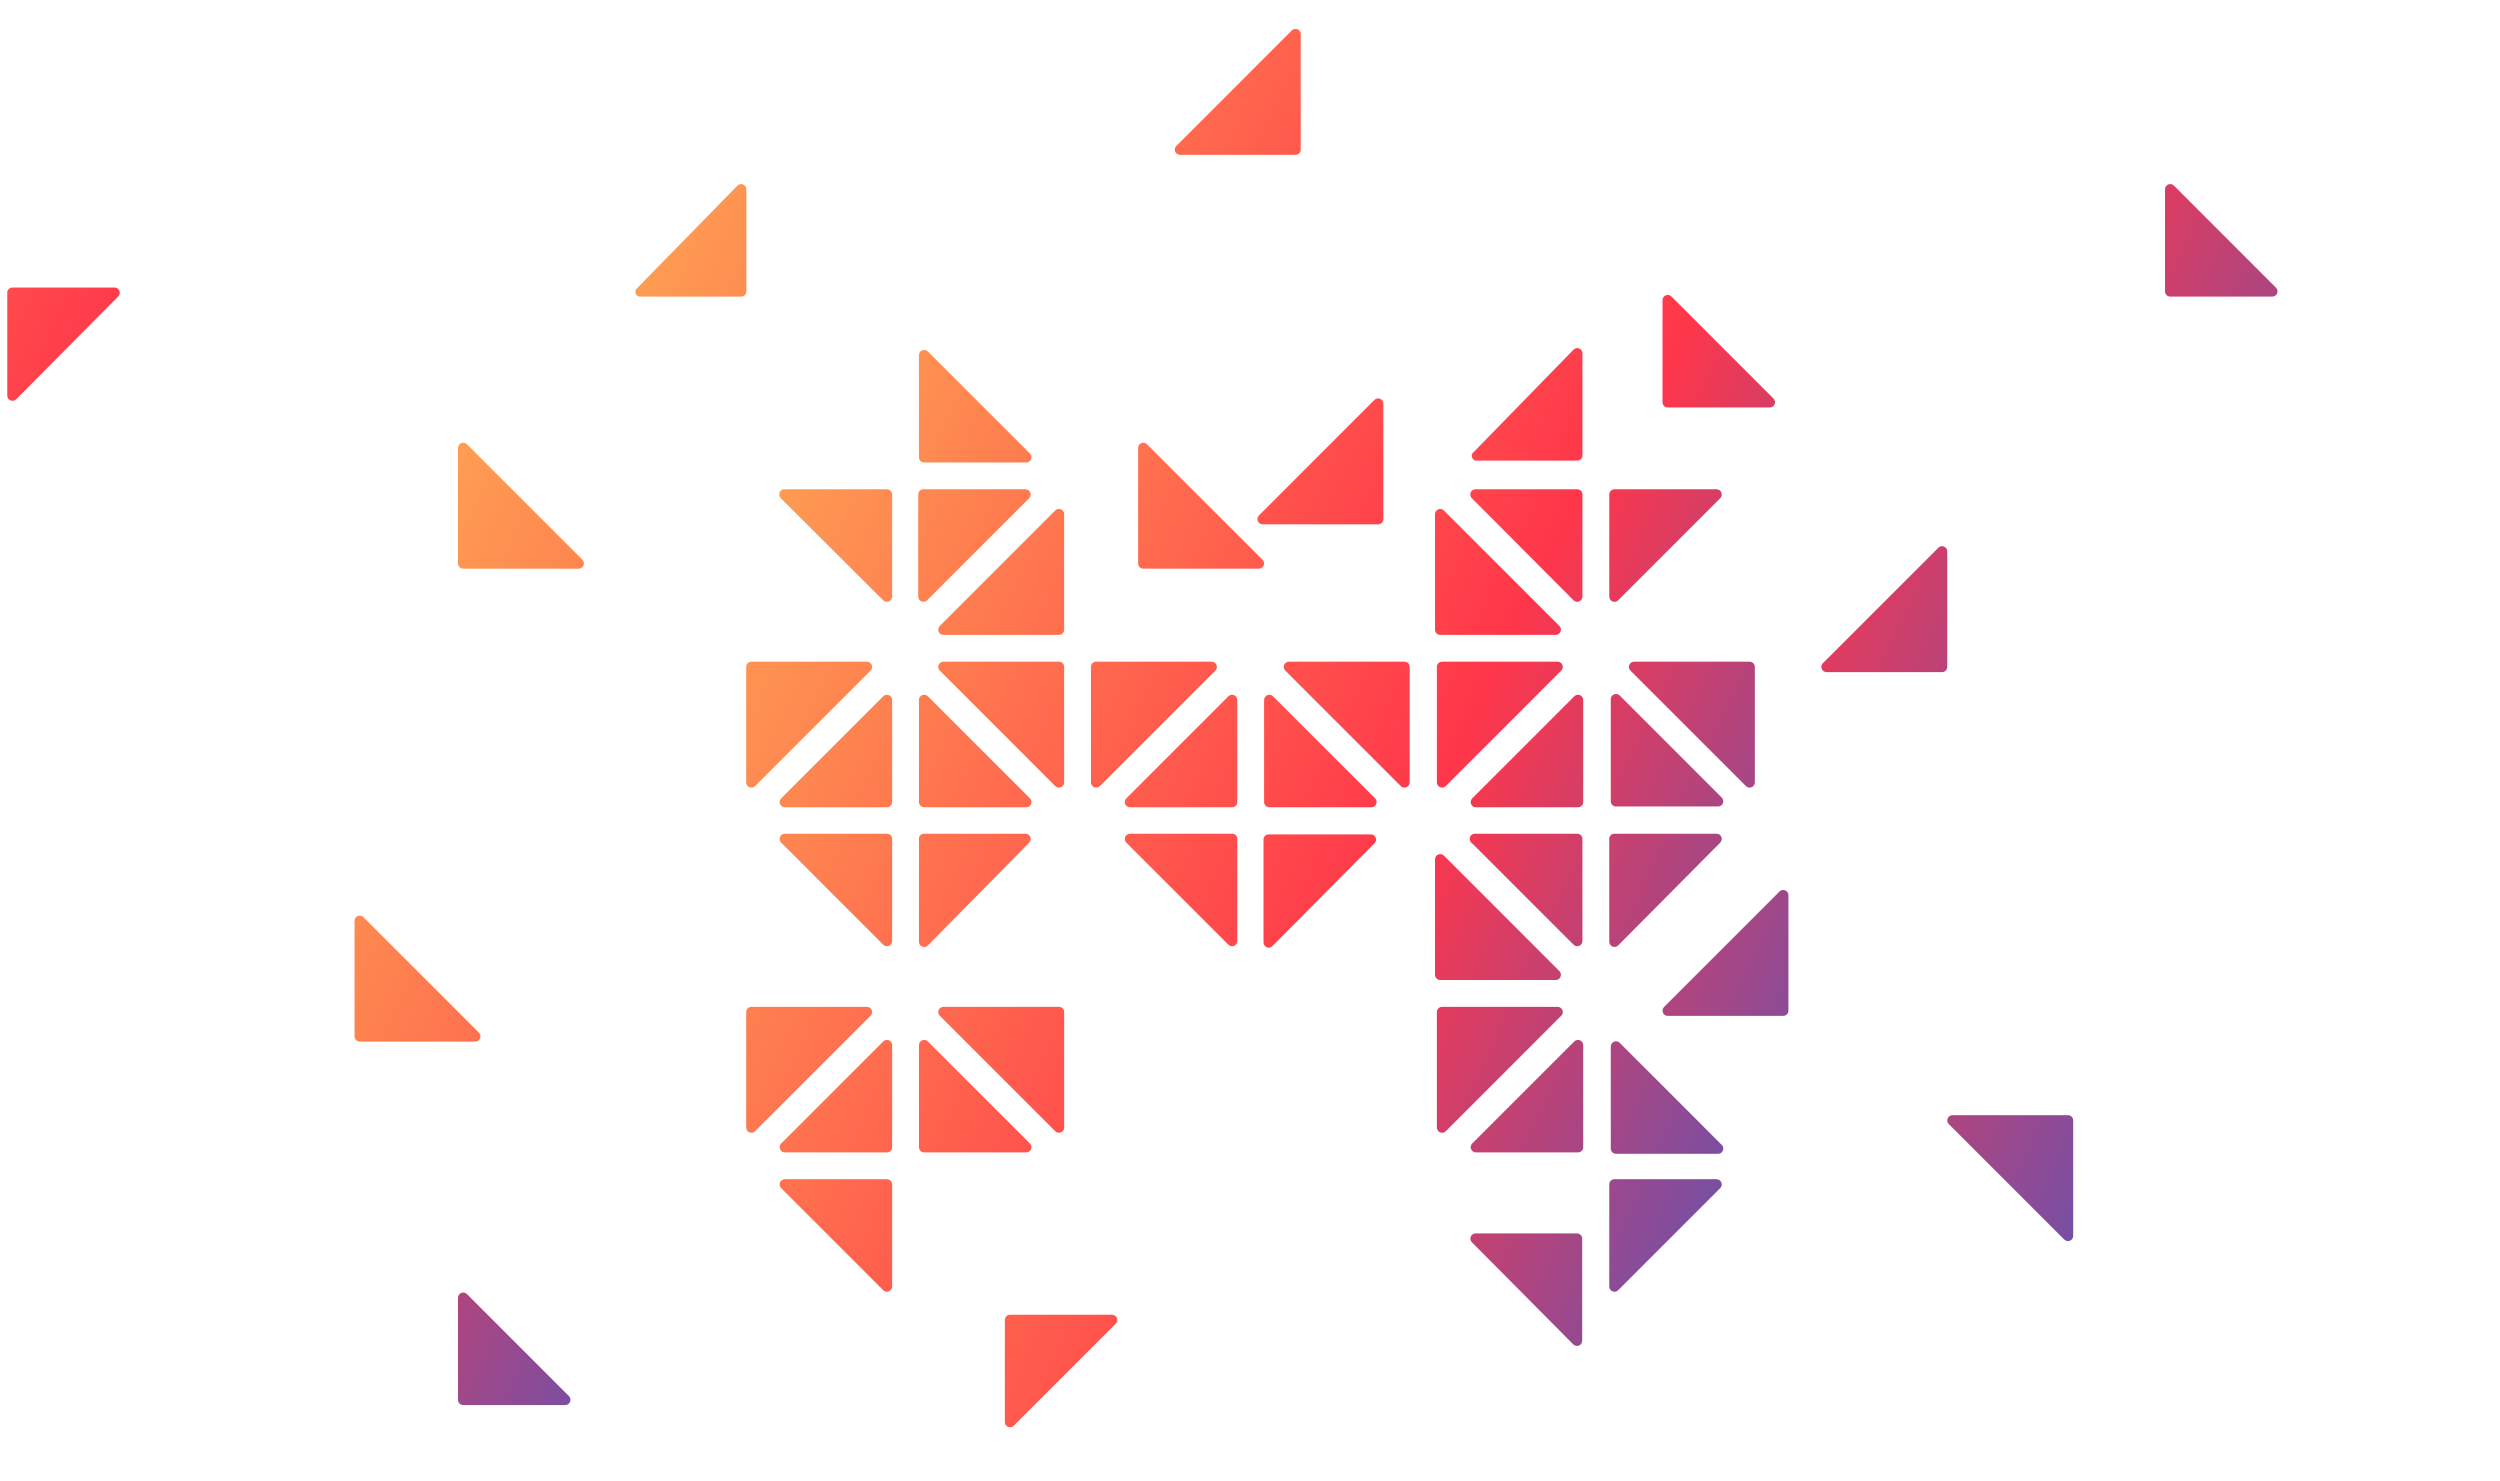 <?xml version="1.0" encoding="UTF-8"?>
<svg width="346px" height="205px" viewBox="0 0 346 205" version="1.1" xmlns="http://www.w3.org/2000/svg" xmlns:xlink="http://www.w3.org/1999/xlink">
    <!-- Generator: Sketch 51.3 (57544) - http://www.bohemiancoding.com/sketch -->
    <title>Artboard</title>
    <desc>Created with Sketch.</desc>
    <defs>
        <linearGradient x1="-268.771%" y1="-97.869%" x2="917.786%" y2="452.388%" id="linearGradient-1">
            <stop stop-color="#FEB454" offset="0%"></stop>
            <stop stop-color="#FF364A" offset="53%"></stop>
            <stop stop-color="#0065F3" offset="100%"></stop>
        </linearGradient>
        <linearGradient x1="-364.511%" y1="-163.805%" x2="787.451%" y2="370.485%" id="linearGradient-2">
            <stop stop-color="#FEB454" offset="0%"></stop>
            <stop stop-color="#FF364A" offset="53%"></stop>
            <stop stop-color="#0065F3" offset="100%"></stop>
        </linearGradient>
        <linearGradient x1="-420.243%" y1="-146.852%" x2="857.033%" y2="445.46%" id="linearGradient-3">
            <stop stop-color="#FEB454" offset="0%"></stop>
            <stop stop-color="#FF364A" offset="53%"></stop>
            <stop stop-color="#0065F3" offset="100%"></stop>
        </linearGradient>
        <linearGradient x1="-472.195%" y1="-192.446%" x2="848.099%" y2="419.763%" id="linearGradient-4">
            <stop stop-color="#FEB454" offset="0%"></stop>
            <stop stop-color="#FF364A" offset="53%"></stop>
            <stop stop-color="#0065F3" offset="100%"></stop>
        </linearGradient>
        <linearGradient x1="-351.349%" y1="-157.177%" x2="925.928%" y2="435.135%" id="linearGradient-5">
            <stop stop-color="#FEB454" offset="0%"></stop>
            <stop stop-color="#FF364A" offset="53%"></stop>
            <stop stop-color="#0065F3" offset="100%"></stop>
        </linearGradient>
        <linearGradient x1="-328.186%" y1="-125.344%" x2="992.108%" y2="487.153%" id="linearGradient-6">
            <stop stop-color="#FEB454" offset="0%"></stop>
            <stop stop-color="#FF364A" offset="53%"></stop>
            <stop stop-color="#0065F3" offset="100%"></stop>
        </linearGradient>
        <linearGradient x1="-698.687%" y1="-297.156%" x2="487.87%" y2="253.101%" id="linearGradient-7">
            <stop stop-color="#FEB454" offset="0%"></stop>
            <stop stop-color="#FF364A" offset="53%"></stop>
            <stop stop-color="#0065F3" offset="100%"></stop>
        </linearGradient>
        <linearGradient x1="-781.713%" y1="-357.179%" x2="370.249%" y2="177.112%" id="linearGradient-8">
            <stop stop-color="#FEB454" offset="0%"></stop>
            <stop stop-color="#FF364A" offset="53%"></stop>
            <stop stop-color="#0065F3" offset="100%"></stop>
        </linearGradient>
        <linearGradient x1="-882.512%" y1="-361.607%" x2="394.765%" y2="231.036%" id="linearGradient-9">
            <stop stop-color="#FEB454" offset="0%"></stop>
            <stop stop-color="#FF364A" offset="53%"></stop>
            <stop stop-color="#0065F3" offset="100%"></stop>
        </linearGradient>
        <linearGradient x1="-951.008%" y1="-414.287%" x2="369.286%" y2="198.21%" id="linearGradient-10">
            <stop stop-color="#FEB454" offset="0%"></stop>
            <stop stop-color="#FF364A" offset="53%"></stop>
            <stop stop-color="#0065F3" offset="100%"></stop>
        </linearGradient>
        <linearGradient x1="-819.717%" y1="-371.603%" x2="465.622%" y2="220.712%" id="linearGradient-11">
            <stop stop-color="#FEB454" offset="0%"></stop>
            <stop stop-color="#FF364A" offset="53%"></stop>
            <stop stop-color="#0065F3" offset="100%"></stop>
        </linearGradient>
        <linearGradient x1="-806.668%" y1="-347.047%" x2="513.625%" y2="265.45%" id="linearGradient-12">
            <stop stop-color="#FEB454" offset="0%"></stop>
            <stop stop-color="#FF364A" offset="53%"></stop>
            <stop stop-color="#0065F3" offset="100%"></stop>
        </linearGradient>
        <linearGradient x1="-169.128%" y1="-51.743%" x2="1017.429%" y2="498.81%" id="linearGradient-13">
            <stop stop-color="#FEB454" offset="0%"></stop>
            <stop stop-color="#FF364A" offset="53%"></stop>
            <stop stop-color="#0065F3" offset="100%"></stop>
        </linearGradient>
        <linearGradient x1="-267.824%" y1="-118.567%" x2="884.138%" y2="415.428%" id="linearGradient-14">
            <stop stop-color="#FEB454" offset="0%"></stop>
            <stop stop-color="#FF364A" offset="53%"></stop>
            <stop stop-color="#0065F3" offset="100%"></stop>
        </linearGradient>
        <linearGradient x1="-224.419%" y1="-56.119%" x2="927.543%" y2="478.172%" id="linearGradient-15">
            <stop stop-color="#FEB454" offset="0%"></stop>
            <stop stop-color="#FF364A" offset="53%"></stop>
            <stop stop-color="#0065F3" offset="100%"></stop>
        </linearGradient>
        <linearGradient x1="-340.857%" y1="-131.516%" x2="845.7%" y2="418.741%" id="linearGradient-16">
            <stop stop-color="#FEB454" offset="0%"></stop>
            <stop stop-color="#FF364A" offset="53%"></stop>
            <stop stop-color="#0065F3" offset="100%"></stop>
        </linearGradient>
        <linearGradient x1="-313.032%" y1="-97.217%" x2="964.245%" y2="495.095%" id="linearGradient-17">
            <stop stop-color="#FEB454" offset="0%"></stop>
            <stop stop-color="#FF364A" offset="53%"></stop>
            <stop stop-color="#0065F3" offset="100%"></stop>
        </linearGradient>
        <linearGradient x1="-364.529%" y1="-139.708%" x2="964.263%" y2="468.763%" id="linearGradient-18">
            <stop stop-color="#FEB454" offset="0%"></stop>
            <stop stop-color="#FF364A" offset="53%"></stop>
            <stop stop-color="#0065F3" offset="100%"></stop>
        </linearGradient>
        <linearGradient x1="-244.137%" y1="-106.88%" x2="1033.139%" y2="485.432%" id="linearGradient-19">
            <stop stop-color="#FEB454" offset="0%"></stop>
            <stop stop-color="#FF364A" offset="53%"></stop>
            <stop stop-color="#0065F3" offset="100%"></stop>
        </linearGradient>
        <linearGradient x1="-217.334%" y1="-73.723%" x2="1102.959%" y2="538.443%" id="linearGradient-20">
            <stop stop-color="#FEB454" offset="0%"></stop>
            <stop stop-color="#FF364A" offset="53%"></stop>
            <stop stop-color="#0065F3" offset="100%"></stop>
        </linearGradient>
        <linearGradient x1="-383.79%" y1="-151.281%" x2="802.767%" y2="399.04%" id="linearGradient-21">
            <stop stop-color="#FEB454" offset="0%"></stop>
            <stop stop-color="#FF364A" offset="53%"></stop>
            <stop stop-color="#0065F3" offset="100%"></stop>
        </linearGradient>
        <linearGradient x1="-476.573%" y1="-215.549%" x2="675.389%" y2="318.742%" id="linearGradient-22">
            <stop stop-color="#FEB454" offset="0%"></stop>
            <stop stop-color="#FF364A" offset="53%"></stop>
            <stop stop-color="#0065F3" offset="100%"></stop>
        </linearGradient>
        <linearGradient x1="-544.331%" y1="-204.429%" x2="732.945%" y2="387.883%" id="linearGradient-23">
            <stop stop-color="#FEB454" offset="0%"></stop>
            <stop stop-color="#FF364A" offset="53%"></stop>
            <stop stop-color="#0065F3" offset="100%"></stop>
        </linearGradient>
        <linearGradient x1="-600.916%" y1="-249.831%" x2="719.087%" y2="358.64%" id="linearGradient-24">
            <stop stop-color="#FEB454" offset="0%"></stop>
            <stop stop-color="#FF364A" offset="53%"></stop>
            <stop stop-color="#0065F3" offset="100%"></stop>
        </linearGradient>
        <linearGradient x1="-475.437%" y1="-214.092%" x2="801.84%" y2="378.22%" id="linearGradient-25">
            <stop stop-color="#FEB454" offset="0%"></stop>
            <stop stop-color="#FF364A" offset="53%"></stop>
            <stop stop-color="#0065F3" offset="100%"></stop>
        </linearGradient>
        <linearGradient x1="-456.245%" y1="-184.575%" x2="864.049%" y2="427.591%" id="linearGradient-26">
            <stop stop-color="#FEB454" offset="0%"></stop>
            <stop stop-color="#FF364A" offset="53%"></stop>
            <stop stop-color="#0065F3" offset="100%"></stop>
        </linearGradient>
        <linearGradient x1="-599.044%" y1="-250.735%" x2="587.513%" y2="299.522%" id="linearGradient-27">
            <stop stop-color="#FEB454" offset="0%"></stop>
            <stop stop-color="#FF364A" offset="53%"></stop>
            <stop stop-color="#0065F3" offset="100%"></stop>
        </linearGradient>
        <linearGradient x1="-685.322%" y1="-312.236%" x2="466.936%" y2="222.055%" id="linearGradient-28">
            <stop stop-color="#FEB454" offset="0%"></stop>
            <stop stop-color="#FF364A" offset="53%"></stop>
            <stop stop-color="#0065F3" offset="100%"></stop>
        </linearGradient>
        <linearGradient x1="-640.143%" y1="-249.492%" x2="511.819%" y2="284.798%" id="linearGradient-29">
            <stop stop-color="#FEB454" offset="0%"></stop>
            <stop stop-color="#FF364A" offset="53%"></stop>
            <stop stop-color="#0065F3" offset="100%"></stop>
        </linearGradient>
        <linearGradient x1="-770.773%" y1="-330.804%" x2="415.784%" y2="219.454%" id="linearGradient-30">
            <stop stop-color="#FEB454" offset="0%"></stop>
            <stop stop-color="#FF364A" offset="53%"></stop>
            <stop stop-color="#0065F3" offset="100%"></stop>
        </linearGradient>
        <linearGradient x1="-775.3%" y1="-311.641%" x2="501.977%" y2="280.671%" id="linearGradient-31">
            <stop stop-color="#FEB454" offset="0%"></stop>
            <stop stop-color="#FF364A" offset="53%"></stop>
            <stop stop-color="#0065F3" offset="100%"></stop>
        </linearGradient>
        <linearGradient x1="-839.714%" y1="-359.954%" x2="479.958%" y2="248.517%" id="linearGradient-32">
            <stop stop-color="#FEB454" offset="0%"></stop>
            <stop stop-color="#FF364A" offset="53%"></stop>
            <stop stop-color="#0065F3" offset="100%"></stop>
        </linearGradient>
        <linearGradient x1="-705.065%" y1="-321.272%" x2="569.565%" y2="270.995%" id="linearGradient-33">
            <stop stop-color="#FEB454" offset="0%"></stop>
            <stop stop-color="#FF364A" offset="53%"></stop>
            <stop stop-color="#0065F3" offset="100%"></stop>
        </linearGradient>
        <linearGradient x1="-695.817%" y1="-295.427%" x2="624.477%" y2="316.739%" id="linearGradient-34">
            <stop stop-color="#FEB454" offset="0%"></stop>
            <stop stop-color="#FF364A" offset="53%"></stop>
            <stop stop-color="#0065F3" offset="100%"></stop>
        </linearGradient>
        <linearGradient x1="-127.733%" y1="-11.175%" x2="1024.23%" y2="523.115%" id="linearGradient-35">
            <stop stop-color="#FEB454" offset="0%"></stop>
            <stop stop-color="#FF364A" offset="53%"></stop>
            <stop stop-color="#0065F3" offset="100%"></stop>
        </linearGradient>
        <linearGradient x1="-241.213%" y1="-85.095%" x2="945.344%" y2="465.162%" id="linearGradient-36">
            <stop stop-color="#FEB454" offset="0%"></stop>
            <stop stop-color="#FF364A" offset="53%"></stop>
            <stop stop-color="#0065F3" offset="100%"></stop>
        </linearGradient>
        <linearGradient x1="-205.82%" y1="-47.582%" x2="1071.457%" y2="544.73%" id="linearGradient-37">
            <stop stop-color="#FEB454" offset="0%"></stop>
            <stop stop-color="#FF364A" offset="53%"></stop>
            <stop stop-color="#0065F3" offset="100%"></stop>
        </linearGradient>
        <linearGradient x1="-250.822%" y1="-89.584%" x2="1069.802%" y2="522.294%" id="linearGradient-38">
            <stop stop-color="#FEB454" offset="0%"></stop>
            <stop stop-color="#FF364A" offset="53%"></stop>
            <stop stop-color="#0065F3" offset="100%"></stop>
        </linearGradient>
        <linearGradient x1="-136.294%" y1="-57.869%" x2="1135.801%" y2="534.632%" id="linearGradient-39">
            <stop stop-color="#FEB454" offset="0%"></stop>
            <stop stop-color="#FF364A" offset="53%"></stop>
            <stop stop-color="#0065F3" offset="100%"></stop>
        </linearGradient>
        <linearGradient x1="-108.959%" y1="-20.779%" x2="1229.316%" y2="591.39%" id="linearGradient-40">
            <stop stop-color="#FEB454" offset="0%"></stop>
            <stop stop-color="#FF364A" offset="53%"></stop>
            <stop stop-color="#0065F3" offset="100%"></stop>
        </linearGradient>
        <linearGradient x1="-336.186%" y1="-107.862%" x2="815.777%" y2="426.428%" id="linearGradient-41">
            <stop stop-color="#FEB454" offset="0%"></stop>
            <stop stop-color="#FF364A" offset="53%"></stop>
            <stop stop-color="#0065F3" offset="100%"></stop>
        </linearGradient>
        <linearGradient x1="-457.058%" y1="-184.739%" x2="729.499%" y2="365.519%" id="linearGradient-42">
            <stop stop-color="#FEB454" offset="0%"></stop>
            <stop stop-color="#FF364A" offset="53%"></stop>
            <stop stop-color="#0065F3" offset="100%"></stop>
        </linearGradient>
        <linearGradient x1="-543.456%" y1="-204.549%" x2="608.506%" y2="329.742%" id="linearGradient-43">
            <stop stop-color="#FEB454" offset="0%"></stop>
            <stop stop-color="#FF364A" offset="53%"></stop>
            <stop stop-color="#0065F3" offset="100%"></stop>
        </linearGradient>
        <linearGradient x1="-671.129%" y1="-284.382%" x2="515.427%" y2="265.875%" id="linearGradient-44">
            <stop stop-color="#FEB454" offset="0%"></stop>
            <stop stop-color="#FF364A" offset="53%"></stop>
            <stop stop-color="#0065F3" offset="100%"></stop>
        </linearGradient>
        <linearGradient x1="-668.419%" y1="-262.006%" x2="609.189%" y2="330.306%" id="linearGradient-45">
            <stop stop-color="#FEB454" offset="0%"></stop>
            <stop stop-color="#FF364A" offset="53%"></stop>
            <stop stop-color="#0065F3" offset="100%"></stop>
        </linearGradient>
        <linearGradient x1="-729.305%" y1="-311.377%" x2="590.989%" y2="300.789%" id="linearGradient-46">
            <stop stop-color="#FEB454" offset="0%"></stop>
            <stop stop-color="#FF364A" offset="53%"></stop>
            <stop stop-color="#0065F3" offset="100%"></stop>
        </linearGradient>
        <linearGradient x1="-601.485%" y1="-272.333%" x2="679.372%" y2="319.983%" id="linearGradient-47">
            <stop stop-color="#FEB454" offset="0%"></stop>
            <stop stop-color="#FF364A" offset="53%"></stop>
            <stop stop-color="#0065F3" offset="100%"></stop>
        </linearGradient>
        <linearGradient x1="-596%" y1="-242.484%" x2="746.549%" y2="369.685%" id="linearGradient-48">
            <stop stop-color="#FEB454" offset="0%"></stop>
            <stop stop-color="#FF364A" offset="53%"></stop>
            <stop stop-color="#0065F3" offset="100%"></stop>
        </linearGradient>
    </defs>
    <g id="Artboard" stroke="none" stroke-width="1" fill="none" fill-rule="evenodd">
        <g id="logomark" transform="translate(1, 4)" fill-rule="nonzero">
            <path d="M102.994,135.346 L118.969,135.346 C119.264,135.342 119.532,135.518 119.645,135.79 C119.759,136.063 119.695,136.377 119.484,136.583 L103.509,152.558 C103.303,152.769 102.989,152.832 102.717,152.719 C102.444,152.605 102.268,152.338 102.273,152.043 L102.273,136.068 C102.273,135.669 102.596,135.346 102.994,135.346 Z" id="Shape" fill="url(#linearGradient-1)"></path>
            <path d="M129.584,135.346 L145.559,135.346 C145.957,135.346 146.28,135.669 146.28,136.068 L146.28,152.043 C146.285,152.338 146.109,152.605 145.836,152.719 C145.564,152.832 145.25,152.769 145.043,152.558 L129.069,136.583 C128.858,136.377 128.794,136.063 128.908,135.79 C129.021,135.518 129.289,135.342 129.584,135.346 Z" id="Shape" fill="url(#linearGradient-2)"></path>
            <path d="M126.183,154.774 L126.183,140.654 C126.179,140.359 126.355,140.091 126.627,139.978 C126.899,139.864 127.213,139.928 127.42,140.139 L141.539,154.258 C141.75,154.465 141.814,154.779 141.7,155.051 C141.587,155.324 141.319,155.499 141.024,155.495 L126.905,155.495 C126.713,155.495 126.53,155.419 126.394,155.284 C126.259,155.149 126.183,154.965 126.183,154.774 Z" id="Shape" fill="url(#linearGradient-3)"></path>
            <path d="M138.893,177.962 L152.909,177.962 C153.204,177.958 153.472,178.133 153.586,178.406 C153.699,178.678 153.635,178.992 153.425,179.199 L139.305,193.318 C139.099,193.529 138.785,193.593 138.512,193.479 C138.24,193.366 138.064,193.098 138.068,192.803 L138.068,178.683 C138.066,178.473 138.156,178.272 138.315,178.133 C138.473,177.994 138.684,177.932 138.893,177.962 Z" id="Shape" fill="url(#linearGradient-4)"></path>
            <path d="M107.632,159.205 L121.751,159.205 C122.15,159.205 122.473,159.528 122.473,159.927 L122.473,174.046 C122.477,174.341 122.301,174.609 122.029,174.723 C121.757,174.836 121.443,174.772 121.236,174.562 L107.117,160.442 C106.906,160.236 106.842,159.922 106.956,159.649 C107.069,159.377 107.337,159.201 107.632,159.205 Z" id="Shape" fill="url(#linearGradient-5)"></path>
            <path d="M107.117,154.258 L121.236,140.139 C121.443,139.928 121.757,139.864 122.029,139.978 C122.301,140.091 122.477,140.359 122.473,140.654 L122.473,154.774 C122.473,155.172 122.15,155.495 121.751,155.495 L107.632,155.495 C107.337,155.499 107.069,155.324 106.956,155.051 C106.842,154.779 106.906,154.465 107.117,154.258 Z" id="Shape" fill="url(#linearGradient-6)"></path>
            <path d="M198.584,135.346 L214.559,135.346 C214.854,135.342 215.122,135.518 215.235,135.79 C215.349,136.063 215.285,136.377 215.074,136.583 L199.1,152.558 C198.893,152.769 198.579,152.832 198.307,152.719 C198.034,152.605 197.859,152.338 197.863,152.043 L197.863,136.068 C197.863,135.877 197.939,135.693 198.074,135.558 C198.209,135.423 198.393,135.346 198.584,135.346 Z" id="Shape" fill="url(#linearGradient-7)"></path>
            <path d="M269.233,150.341 L285.208,150.341 C285.607,150.341 285.93,150.664 285.93,151.062 L285.93,167.037 C285.934,167.332 285.758,167.6 285.486,167.713 C285.213,167.827 284.899,167.763 284.693,167.552 L268.718,151.578 C268.507,151.371 268.444,151.057 268.557,150.785 C268.671,150.513 268.938,150.337 269.233,150.341 Z" id="Shape" fill="url(#linearGradient-8)"></path>
            <path d="M221.932,154.965 L221.932,140.846 C221.928,140.551 222.103,140.283 222.376,140.169 C222.648,140.056 222.962,140.119 223.169,140.33 L237.288,154.45 C237.499,154.656 237.563,154.97 237.449,155.243 C237.336,155.515 237.068,155.691 236.773,155.687 L222.653,155.687 C222.462,155.687 222.278,155.611 222.143,155.475 C222.008,155.34 221.932,155.156 221.932,154.965 Z" id="Shape" fill="url(#linearGradient-9)"></path>
            <path d="M62.386,189.738 L62.386,175.618 C62.382,175.323 62.558,175.055 62.83,174.942 C63.103,174.828 63.417,174.892 63.623,175.103 L77.743,189.223 C77.953,189.429 78.017,189.743 77.904,190.015 C77.79,190.288 77.522,190.464 77.227,190.459 L63.108,190.459 C62.917,190.459 62.733,190.383 62.598,190.248 C62.462,190.113 62.386,189.929 62.386,189.738 Z" id="Shape-Copy-3" fill="url(#linearGradient-9)"></path>
            <path d="M222.443,159.205 L236.563,159.205 C236.858,159.201 237.126,159.377 237.239,159.649 C237.353,159.922 237.289,160.236 237.078,160.442 L222.958,174.562 C222.752,174.772 222.438,174.836 222.166,174.723 C221.893,174.609 221.717,174.341 221.722,174.046 L221.722,159.927 C221.722,159.528 222.045,159.205 222.443,159.205 Z" id="Shape" fill="url(#linearGradient-10)"></path>
            <path d="M203.134,166.705 L217.254,166.705 C217.652,166.705 217.975,167.028 217.975,167.426 L217.975,181.545 C217.979,181.841 217.804,182.108 217.531,182.222 C217.259,182.335 216.945,182.272 216.738,182.061 L202.722,167.941 C202.521,167.748 202.449,167.457 202.537,167.193 C202.625,166.928 202.858,166.738 203.134,166.705 Z" id="Shape" fill="url(#linearGradient-11)"></path>
            <path d="M202.758,154.258 L216.878,140.139 C217.084,139.928 217.398,139.864 217.671,139.978 C217.943,140.091 218.119,140.359 218.115,140.654 L218.115,154.774 C218.115,155.172 217.792,155.495 217.393,155.495 L203.274,155.495 C202.979,155.499 202.711,155.324 202.597,155.051 C202.484,154.779 202.547,154.465 202.758,154.258 Z" id="Shape" fill="url(#linearGradient-12)"></path>
            <path d="M102.994,87.577 L118.969,87.577 C119.264,87.573 119.532,87.749 119.645,88.021 C119.759,88.293 119.695,88.607 119.484,88.814 L103.509,104.789 C103.303,104.999 102.989,105.063 102.717,104.95 C102.444,104.836 102.268,104.568 102.273,104.273 L102.273,88.299 C102.273,87.9 102.596,87.577 102.994,87.577 Z" id="Shape" fill="url(#linearGradient-13)"></path>
            <path d="M129.584,87.577 L145.559,87.577 C145.957,87.577 146.28,87.9 146.28,88.299 L146.28,104.273 C146.285,104.568 146.109,104.836 145.836,104.95 C145.564,105.063 145.25,104.999 145.043,104.789 L129.069,88.814 C128.858,88.607 128.794,88.293 128.908,88.021 C129.021,87.749 129.289,87.573 129.584,87.577 Z" id="Shape" fill="url(#linearGradient-14)"></path>
            <path d="M48.068,139.434 L48.068,123.459 C48.064,123.164 48.24,122.896 48.512,122.783 C48.785,122.669 49.099,122.733 49.305,122.944 L65.28,138.919 C65.49,139.125 65.554,139.439 65.441,139.711 C65.327,139.984 65.059,140.16 64.764,140.155 L48.79,140.155 C48.598,140.155 48.415,140.079 48.28,139.944 C48.144,139.809 48.068,139.625 48.068,139.434 Z" id="Shape" fill="url(#linearGradient-15)"></path>
            <path d="M161.808,16.191 L177.782,0.217 C177.989,0.006 178.303,-0.058 178.575,0.056 C178.847,0.169 179.023,0.437 179.019,0.732 L179.019,16.707 C179.019,17.105 178.696,17.428 178.297,17.428 L162.323,17.428 C162.028,17.432 161.76,17.256 161.646,16.984 C161.533,16.712 161.597,16.398 161.808,16.191 Z" id="Shape" fill="url(#linearGradient-16)"></path>
            <path d="M126.183,107.004 L126.183,92.885 C126.179,92.59 126.355,92.322 126.627,92.208 C126.899,92.095 127.213,92.159 127.42,92.37 L141.539,106.489 C141.75,106.696 141.814,107.01 141.7,107.282 C141.587,107.554 141.319,107.73 141.024,107.726 L126.905,107.726 C126.713,107.726 126.53,107.65 126.394,107.515 C126.259,107.379 126.183,107.196 126.183,107.004 Z" id="Shape" fill="url(#linearGradient-17)"></path>
            <path d="M126.905,111.385 L140.921,111.385 C141.216,111.38 141.484,111.556 141.597,111.828 C141.711,112.101 141.647,112.415 141.436,112.621 L127.42,126.844 C127.213,127.055 126.899,127.118 126.627,127.005 C126.355,126.892 126.179,126.624 126.183,126.329 L126.183,112.209 C126.153,112.001 126.216,111.789 126.354,111.631 C126.493,111.472 126.694,111.382 126.905,111.385 Z" id="Shape" fill="url(#linearGradient-18)"></path>
            <path d="M107.632,111.385 L121.751,111.385 C122.15,111.385 122.473,111.708 122.473,112.106 L122.473,126.225 C122.477,126.521 122.301,126.788 122.029,126.902 C121.757,127.015 121.443,126.952 121.236,126.741 L107.117,112.621 C106.906,112.415 106.842,112.101 106.956,111.828 C107.069,111.556 107.337,111.38 107.632,111.385 Z" id="Shape" fill="url(#linearGradient-19)"></path>
            <path d="M107.117,106.489 L121.236,92.37 C121.443,92.159 121.757,92.095 122.029,92.208 C122.301,92.322 122.477,92.59 122.473,92.885 L122.473,107.004 C122.473,107.403 122.15,107.726 121.751,107.726 L107.632,107.726 C107.337,107.73 107.069,107.554 106.956,107.282 C106.842,107.01 106.906,106.696 107.117,106.489 Z" id="Shape" fill="url(#linearGradient-20)"></path>
            <path d="M150.815,87.577 L166.687,87.577 C166.982,87.573 167.249,87.749 167.363,88.021 C167.476,88.293 167.413,88.607 167.202,88.814 L151.227,104.789 C151.021,104.999 150.707,105.063 150.434,104.95 C150.162,104.836 149.986,104.568 149.99,104.273 L149.99,88.299 C149.988,88.088 150.078,87.887 150.237,87.748 C150.395,87.61 150.607,87.547 150.815,87.577 Z" id="Shape" fill="url(#linearGradient-21)"></path>
            <path d="M177.405,87.577 L193.38,87.577 C193.778,87.577 194.101,87.9 194.101,88.299 L194.101,104.273 C194.105,104.568 193.93,104.836 193.657,104.95 C193.385,105.063 193.071,104.999 192.864,104.789 L176.89,88.814 C176.679,88.607 176.615,88.293 176.729,88.021 C176.842,87.749 177.11,87.573 177.405,87.577 Z" id="Shape" fill="url(#linearGradient-22)"></path>
            <path d="M173.952,107.004 L173.952,92.885 C173.948,92.59 174.124,92.322 174.396,92.208 C174.669,92.095 174.983,92.159 175.189,92.37 L189.309,106.489 C189.519,106.696 189.583,107.01 189.47,107.282 C189.356,107.554 189.088,107.73 188.793,107.726 L174.674,107.726 C174.483,107.726 174.299,107.65 174.164,107.515 C174.028,107.379 173.952,107.196 173.952,107.004 Z" id="Shape" fill="url(#linearGradient-23)"></path>
            <path d="M174.592,111.477 L188.712,111.477 C189.007,111.473 189.275,111.649 189.388,111.921 C189.502,112.194 189.438,112.508 189.227,112.714 L175.108,126.937 C174.901,127.147 174.587,127.211 174.315,127.098 C174.043,126.984 173.867,126.716 173.871,126.421 L173.871,112.302 C173.841,112.093 173.903,111.882 174.042,111.724 C174.181,111.565 174.382,111.475 174.592,111.477 Z" id="Shape" fill="url(#linearGradient-24)"></path>
            <path d="M0.729,35.796 L14.848,35.796 C15.143,35.791 15.411,35.967 15.525,36.239 C15.638,36.512 15.574,36.826 15.364,37.032 L1.244,51.255 C1.038,51.466 0.724,51.529 0.451,51.416 C0.179,51.302 0.003,51.035 0.007,50.74 L0.007,36.62 C-0.023,36.412 0.04,36.2 0.179,36.042 C0.317,35.883 0.518,35.793 0.729,35.796 Z" id="Shape-Copy-2" fill="url(#linearGradient-24)"></path>
            <path d="M155.401,111.385 L169.521,111.385 C169.919,111.385 170.242,111.708 170.242,112.106 L170.242,126.225 C170.246,126.521 170.071,126.788 169.798,126.902 C169.526,127.015 169.212,126.952 169.005,126.741 L154.886,112.621 C154.675,112.415 154.611,112.101 154.725,111.828 C154.838,111.556 155.106,111.38 155.401,111.385 Z" id="Shape" fill="url(#linearGradient-25)"></path>
            <path d="M154.886,106.489 L169.005,92.37 C169.212,92.159 169.526,92.095 169.798,92.208 C170.071,92.322 170.246,92.59 170.242,92.885 L170.242,107.004 C170.242,107.403 169.919,107.726 169.521,107.726 L155.401,107.726 C155.106,107.73 154.838,107.554 154.725,107.282 C154.611,107.01 154.675,106.696 154.886,106.489 Z" id="Shape" fill="url(#linearGradient-26)"></path>
            <path d="M198.584,87.577 L214.559,87.577 C214.854,87.573 215.122,87.749 215.235,88.021 C215.349,88.293 215.285,88.607 215.074,88.814 L199.1,104.789 C198.893,104.999 198.579,105.063 198.307,104.95 C198.034,104.836 197.859,104.568 197.863,104.273 L197.863,88.299 C197.863,88.107 197.939,87.924 198.074,87.789 C198.209,87.653 198.393,87.577 198.584,87.577 Z" id="Shape" fill="url(#linearGradient-27)"></path>
            <path d="M225.174,87.577 L241.149,87.577 C241.547,87.577 241.87,87.9 241.87,88.299 L241.87,104.273 C241.875,104.568 241.699,104.836 241.426,104.95 C241.154,105.063 240.84,104.999 240.634,104.789 L224.659,88.814 C224.448,88.607 224.384,88.293 224.498,88.021 C224.611,87.749 224.879,87.573 225.174,87.577 Z" id="Shape" fill="url(#linearGradient-28)"></path>
            <path d="M197.605,130.915 L197.605,114.94 C197.601,114.645 197.777,114.377 198.049,114.264 C198.321,114.15 198.635,114.214 198.842,114.425 L214.817,130.4 C215.027,130.606 215.091,130.92 214.978,131.192 C214.864,131.465 214.596,131.641 214.301,131.636 L198.327,131.636 C197.928,131.636 197.605,131.313 197.605,130.915 Z" id="Shape" fill="url(#linearGradient-29)"></path>
            <path d="M229.308,135.362 L245.282,119.387 C245.489,119.176 245.803,119.112 246.075,119.226 C246.347,119.339 246.523,119.607 246.519,119.902 L246.519,135.877 C246.519,136.275 246.196,136.598 245.797,136.598 L229.823,136.598 C229.528,136.603 229.26,136.427 229.146,136.154 C229.033,135.882 229.097,135.568 229.308,135.362 Z" id="Shape" fill="url(#linearGradient-30)"></path>
            <path d="M221.932,106.897 L221.932,92.777 C221.928,92.482 222.103,92.214 222.376,92.101 C222.648,91.987 222.962,92.051 223.169,92.262 L237.288,106.382 C237.499,106.588 237.563,106.902 237.449,107.174 C237.336,107.447 237.068,107.623 236.773,107.618 L222.653,107.618 C222.462,107.618 222.278,107.542 222.143,107.407 C222.008,107.272 221.932,107.088 221.932,106.897 Z" id="Shape" fill="url(#linearGradient-31)"></path>
            <path d="M298.636,36.329 L298.636,22.209 C298.632,21.914 298.808,21.646 299.08,21.533 C299.353,21.419 299.667,21.483 299.873,21.694 L313.993,35.813 C314.203,36.02 314.267,36.334 314.154,36.606 C314.04,36.879 313.772,37.054 313.477,37.05 L299.358,37.05 C299.167,37.05 298.983,36.974 298.848,36.839 C298.712,36.704 298.636,36.52 298.636,36.329 Z" id="Shape-Copy" fill="url(#linearGradient-31)"></path>
            <path d="M222.443,111.385 L236.563,111.385 C236.858,111.38 237.126,111.556 237.239,111.828 C237.353,112.101 237.289,112.415 237.078,112.621 L222.958,126.844 C222.752,127.055 222.438,127.118 222.166,127.005 C221.893,126.892 221.717,126.624 221.722,126.329 L221.722,112.209 C221.692,112.001 221.754,111.789 221.893,111.631 C222.031,111.472 222.233,111.382 222.443,111.385 Z" id="Shape" fill="url(#linearGradient-32)"></path>
            <path d="M203.171,111.385 L217.29,111.385 C217.688,111.385 218.011,111.708 218.011,112.106 L218.011,126.225 C218.016,126.521 217.84,126.788 217.568,126.902 C217.295,127.015 216.981,126.952 216.775,126.741 L202.758,112.724 C202.473,112.554 202.34,112.21 202.438,111.893 C202.536,111.575 202.838,111.365 203.171,111.385 Z" id="Shape" fill="url(#linearGradient-33)"></path>
            <path d="M202.758,106.489 L216.878,92.37 C217.084,92.159 217.398,92.095 217.671,92.208 C217.943,92.322 218.119,92.59 218.115,92.885 L218.115,107.004 C218.115,107.403 217.792,107.726 217.393,107.726 L203.274,107.726 C202.979,107.73 202.711,107.554 202.597,107.282 C202.484,107.01 202.547,106.696 202.758,106.489 Z" id="Shape" fill="url(#linearGradient-34)"></path>
            <path d="M62.386,73.979 L62.386,58.005 C62.382,57.71 62.558,57.442 62.83,57.328 C63.103,57.215 63.417,57.279 63.623,57.489 L79.598,73.464 C79.809,73.67 79.872,73.984 79.759,74.257 C79.645,74.529 79.378,74.705 79.082,74.701 L63.108,74.701 C62.917,74.701 62.733,74.625 62.598,74.489 C62.462,74.354 62.386,74.171 62.386,73.979 Z" id="Shape" fill="url(#linearGradient-35)"></path>
            <path d="M129.069,82.63 L145.043,66.656 C145.25,66.445 145.564,66.381 145.836,66.494 C146.109,66.608 146.285,66.876 146.28,67.171 L146.28,83.146 C146.28,83.544 145.957,83.867 145.559,83.867 L129.584,83.867 C129.289,83.871 129.021,83.695 128.908,83.423 C128.794,83.151 128.858,82.837 129.069,82.63 Z" id="Shape" fill="url(#linearGradient-36)"></path>
            <path d="M126.183,59.287 L126.183,45.167 C126.179,44.872 126.355,44.604 126.627,44.491 C126.899,44.377 127.213,44.441 127.42,44.652 L141.539,58.771 C141.75,58.978 141.814,59.292 141.7,59.564 C141.587,59.837 141.319,60.012 141.024,60.008 L126.905,60.008 C126.713,60.008 126.53,59.932 126.394,59.797 C126.259,59.662 126.183,59.478 126.183,59.287 Z" id="Shape" fill="url(#linearGradient-37)"></path>
            <path d="M126.905,63.718 L140.921,63.718 C141.216,63.714 141.484,63.89 141.597,64.162 C141.711,64.435 141.647,64.749 141.436,64.955 L127.317,79.075 C127.11,79.285 126.796,79.349 126.524,79.236 C126.252,79.122 126.076,78.854 126.08,78.559 L126.08,64.44 C126.078,64.229 126.168,64.028 126.326,63.889 C126.485,63.751 126.696,63.688 126.905,63.718 Z" id="Shape" fill="url(#linearGradient-38)"></path>
            <path d="M107.632,63.718 L121.751,63.718 C122.15,63.718 122.473,64.041 122.473,64.44 L122.473,78.559 C122.477,78.854 122.301,79.122 122.029,79.236 C121.757,79.349 121.443,79.285 121.236,79.075 L107.117,65.007 C106.862,64.809 106.769,64.467 106.888,64.168 C107.008,63.869 107.311,63.685 107.632,63.718 Z" id="Shape" fill="url(#linearGradient-39)"></path>
            <path d="M86.991,36.071 L101.059,21.694 C101.265,21.483 101.579,21.419 101.852,21.533 C102.124,21.646 102.3,21.914 102.295,22.209 L102.295,36.329 C102.295,36.727 101.972,37.05 101.574,37.05 L87.455,37.05 C87.255,36.993 87.09,36.853 87.001,36.665 C86.912,36.478 86.909,36.262 86.991,36.071 Z" id="Shape" fill="url(#linearGradient-40)"></path>
            <path d="M156.517,73.979 L156.517,58.005 C156.513,57.71 156.689,57.442 156.961,57.328 C157.233,57.215 157.547,57.279 157.754,57.489 L173.728,73.464 C173.939,73.67 174.003,73.984 173.889,74.257 C173.776,74.529 173.508,74.705 173.213,74.701 L157.238,74.701 C157.047,74.701 156.864,74.625 156.728,74.489 C156.593,74.354 156.517,74.171 156.517,73.979 Z" id="Shape" fill="url(#linearGradient-41)"></path>
            <path d="M173.241,67.328 L189.216,51.353 C189.422,51.142 189.737,51.078 190.009,51.192 C190.281,51.305 190.457,51.573 190.453,51.868 L190.453,67.843 C190.453,68.241 190.13,68.564 189.731,68.564 L173.757,68.564 C173.462,68.569 173.194,68.393 173.08,68.12 C172.967,67.848 173.031,67.534 173.241,67.328 Z" id="Shape" fill="url(#linearGradient-42)"></path>
            <path d="M197.605,83.146 L197.605,67.171 C197.601,66.876 197.777,66.608 198.049,66.494 C198.321,66.381 198.635,66.445 198.842,66.656 L214.817,82.63 C215.027,82.837 215.091,83.151 214.978,83.423 C214.864,83.695 214.596,83.871 214.301,83.867 L198.327,83.867 C197.928,83.867 197.605,83.544 197.605,83.146 Z" id="Shape" fill="url(#linearGradient-43)"></path>
            <path d="M251.29,87.782 L267.265,71.808 C267.471,71.597 267.785,71.533 268.058,71.646 C268.33,71.76 268.506,72.028 268.501,72.323 L268.501,88.297 C268.501,88.696 268.178,89.019 267.78,89.019 L251.805,89.019 C251.51,89.023 251.242,88.847 251.129,88.575 C251.015,88.303 251.079,87.989 251.29,87.782 Z" id="Shape" fill="url(#linearGradient-44)"></path>
            <path d="M229.091,51.67 L229.091,37.55 C229.087,37.255 229.263,36.987 229.535,36.874 C229.807,36.76 230.121,36.824 230.328,37.035 L244.447,51.154 C244.658,51.361 244.722,51.675 244.608,51.947 C244.495,52.22 244.227,52.395 243.932,52.391 L229.812,52.391 C229.621,52.391 229.438,52.315 229.302,52.18 C229.167,52.044 229.091,51.861 229.091,51.67 Z" id="Shape" fill="url(#linearGradient-45)"></path>
            <path d="M222.443,63.718 L236.563,63.718 C236.858,63.714 237.126,63.89 237.239,64.162 C237.353,64.435 237.289,64.749 237.078,64.955 L222.958,79.075 C222.752,79.285 222.438,79.349 222.166,79.236 C221.893,79.122 221.717,78.854 221.722,78.559 L221.722,64.44 C221.722,64.248 221.798,64.065 221.933,63.93 C222.068,63.794 222.252,63.718 222.443,63.718 Z" id="Shape" fill="url(#linearGradient-46)"></path>
            <path d="M203.171,63.718 L217.29,63.718 C217.688,63.718 218.011,64.041 218.011,64.44 L218.011,78.559 C218.016,78.854 217.84,79.122 217.568,79.236 C217.295,79.349 216.981,79.285 216.775,79.075 L202.758,65.007 C202.521,64.82 202.425,64.506 202.516,64.219 C202.608,63.932 202.869,63.732 203.171,63.718 Z" id="Shape" fill="url(#linearGradient-47)"></path>
            <path d="M202.758,58.771 L216.775,44.394 C216.981,44.183 217.295,44.12 217.568,44.233 C217.84,44.347 218.016,44.614 218.011,44.91 L218.011,59.029 C218.011,59.427 217.688,59.75 217.29,59.75 L203.171,59.75 C202.98,59.682 202.828,59.537 202.749,59.351 C202.671,59.165 202.674,58.955 202.758,58.771 Z" id="Shape" fill="url(#linearGradient-48)"></path>
        </g>
    </g>
</svg>